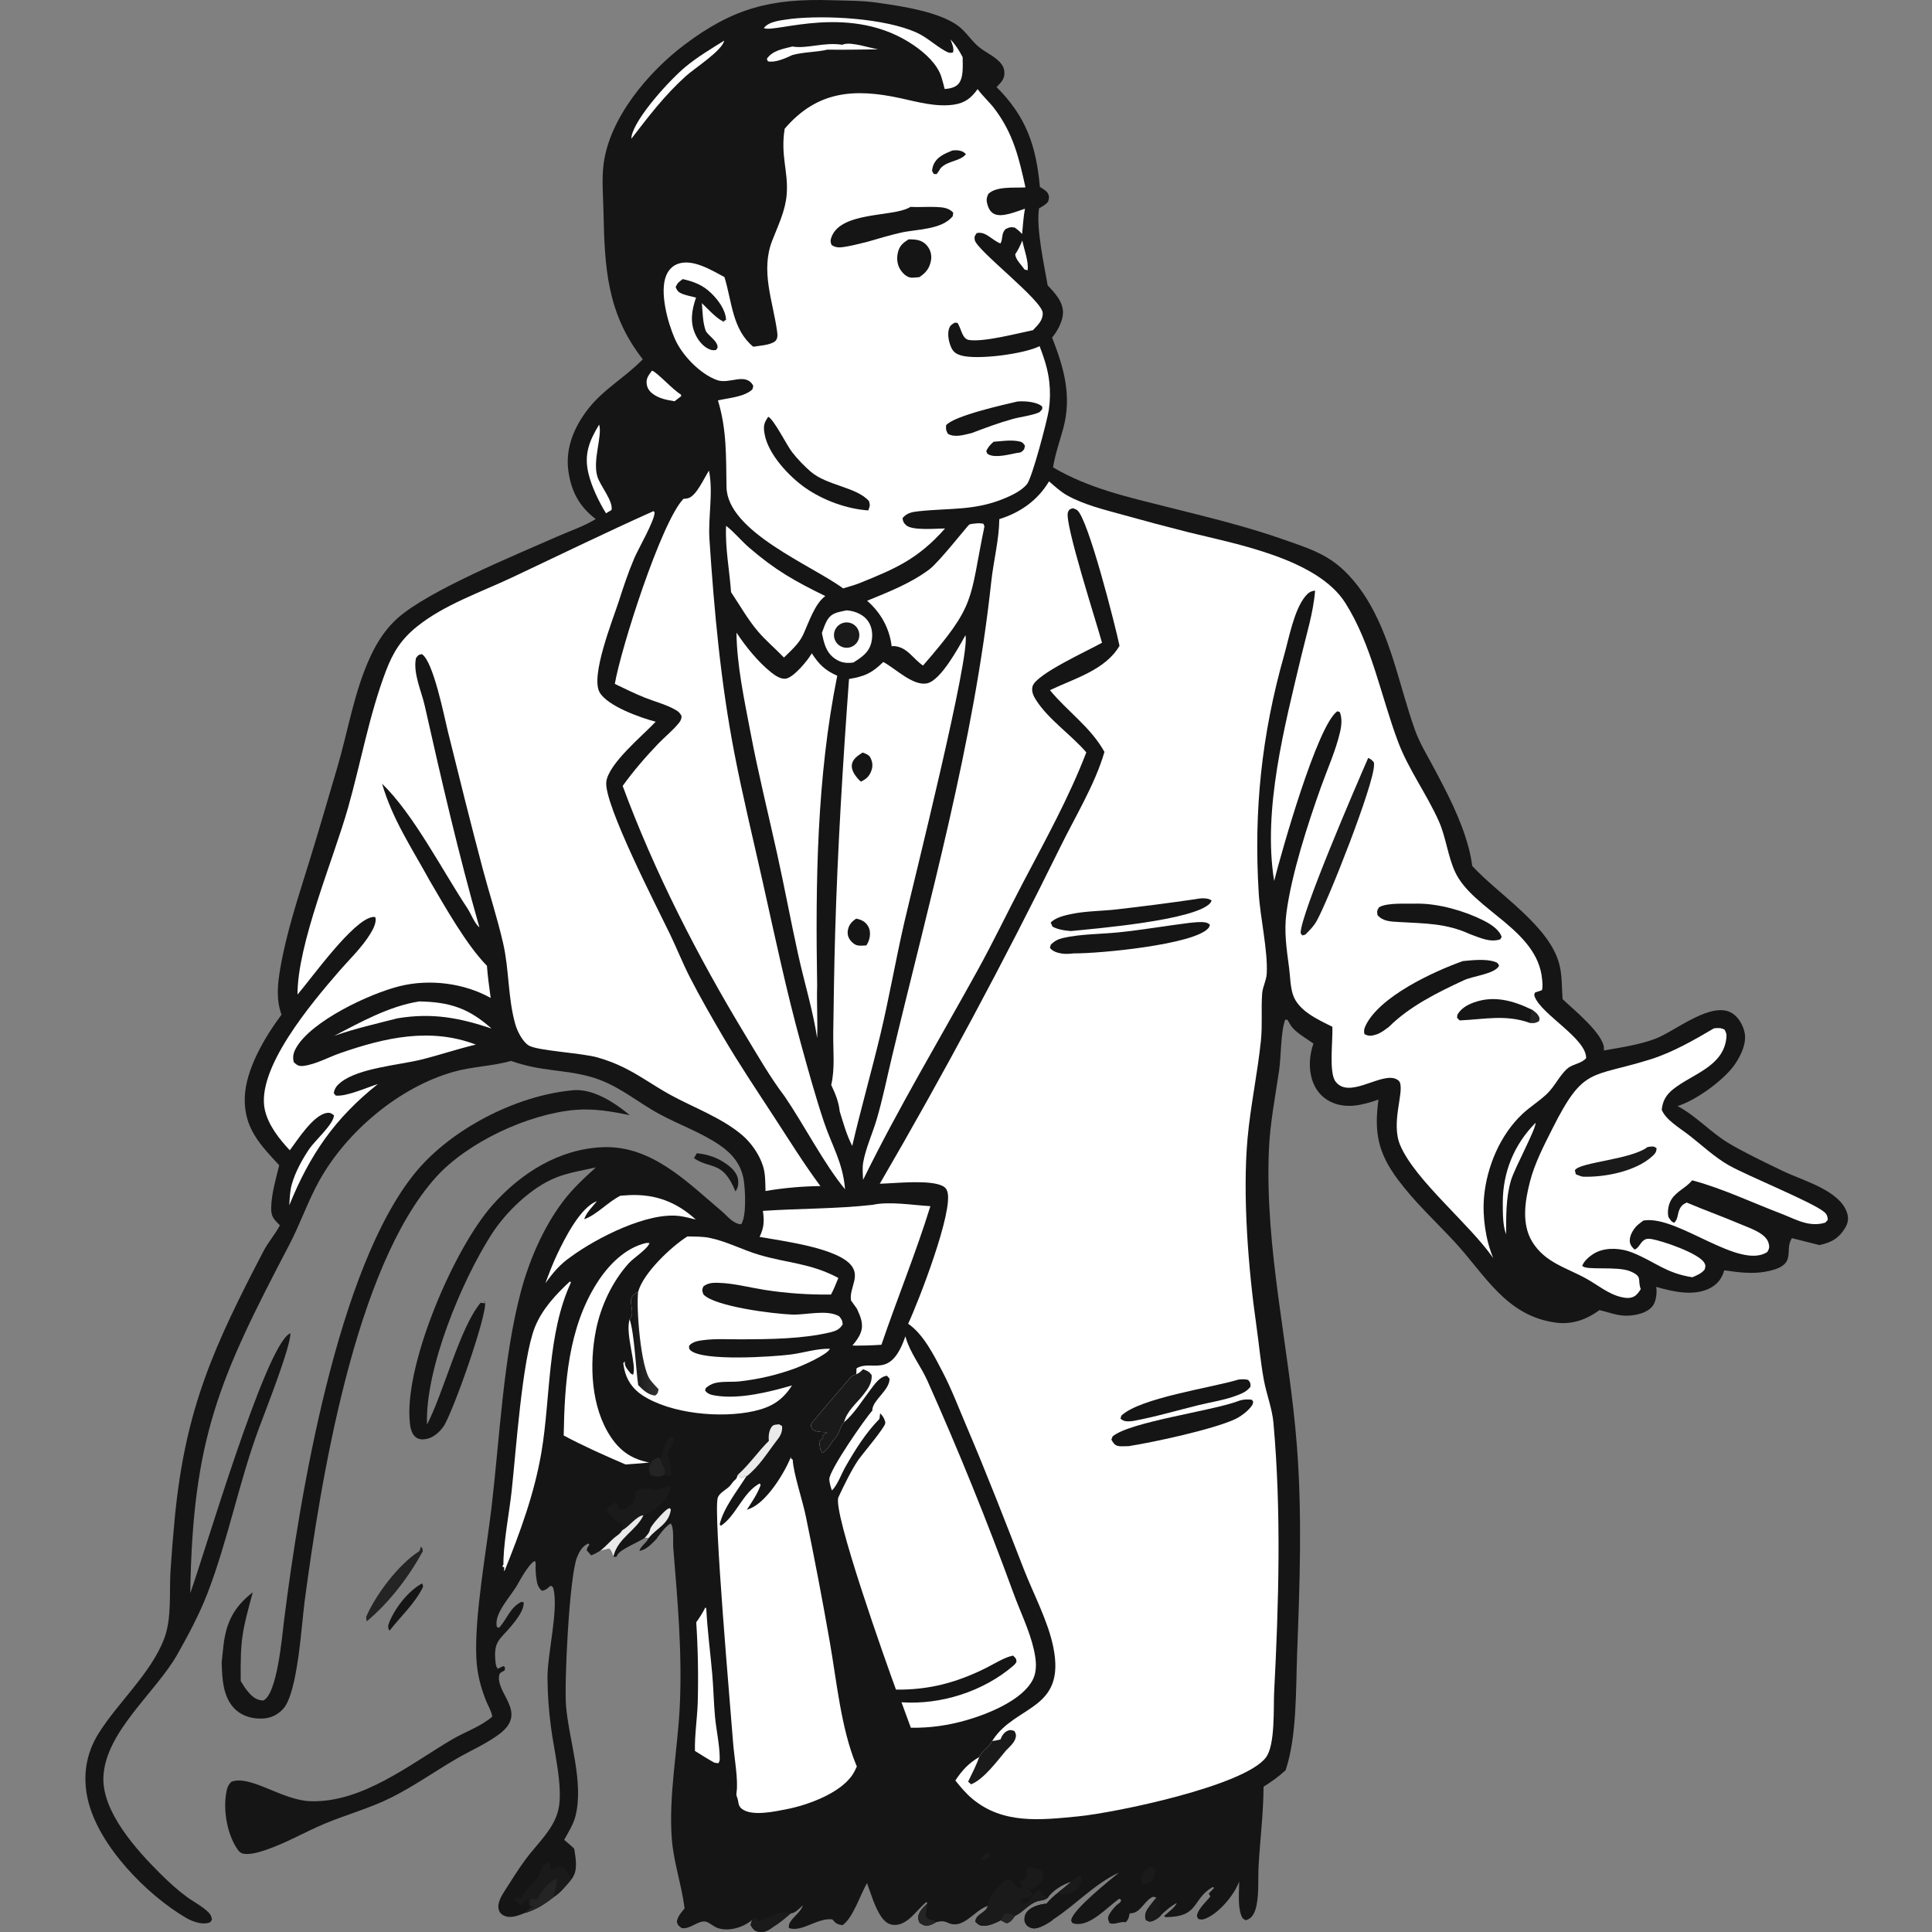 <svg width="1018" height="1018" viewBox="0 0 1018 1018" fill="none" xmlns="http://www.w3.org/2000/svg">
<rect x="0" y="0" width="1018" height="1018" fill="#808080" stroke="none"/>
<path d="M338.694 189.317C319.687 165.027 318.598 140.826 317.977 111.302C317.807 103.226 317.006 94.468 318.037 86.454C321.17 62.102 341.59 37.94 360.659 23.57C386.363 4.201 406.307 -0.868 438.124 0.116C446.255 0.367 454.308 0.283 462.381 1.435C474.735 3.198 495.074 6.143 505.124 13.832C509.071 16.852 511.799 21.416 515.621 24.613C519.318 27.704 524.587 29.781 527.548 33.604C529.01 35.493 529.537 37.674 529.094 40.031C528.634 42.477 526.77 44.181 525.095 45.871C540.797 61.582 545.949 76.832 547.943 98.508C549.903 99.789 552.123 100.768 552.642 103.197C552.875 104.296 552.54 105.304 552.222 106.35C550.797 107.927 549.384 108.733 547.516 109.724C545.786 119.707 550.229 139.825 552.038 150.389C555.869 154.391 560.358 159.147 560.097 165.122C559.907 169.435 557.095 174.603 554.362 177.872C560.626 193.818 564.877 208.728 560.219 225.831C558.365 232.635 555.963 239.293 554.86 246.277C573.865 257.389 594.031 261.834 615.155 267.154C635.903 272.38 656.945 277.375 677.115 284.555C685.475 287.531 694.153 290.232 701.566 295.253C710.084 301.025 717.091 309.934 722.126 318.852C733.716 339.383 737.72 362.618 745.543 384.578C747.925 391.266 751.78 397.602 755.118 403.848C762.491 417.647 769.851 431.597 773.878 446.794C774.689 449.909 775.306 453.061 775.73 456.251C789.475 471.273 816.146 487.63 821.546 507.792C823.204 514.007 822.881 520.127 823.339 526.449C828.521 531.465 845.431 545.014 845.149 552.686C845.149 552.959 845.107 553.231 845.087 553.504C854.011 551.965 863.446 550.571 871.984 547.433C882.545 543.552 902.155 526.733 913.07 534.117C916.375 536.351 918.773 540.855 919.378 544.745C920.295 550.68 916.386 558.12 912.789 562.609C906.721 570.173 893.45 579.819 883.942 582.803C893.471 587.849 901.081 596.334 910.266 602.003C917.616 606.537 932.118 613.566 940.249 617.406C950.331 622.172 969.816 627.426 973.339 639.372C974.184 642.247 973.673 644.641 972.14 647.153C968.95 652.356 965.208 654.548 959.359 655.895L958.671 656.047C953.847 654.872 949.034 653.66 944.232 652.411C939.624 658.975 948.058 666.876 930.189 670.084C922.964 671.381 915.698 670.386 908.514 669.341C907.451 673.273 905.283 676.318 901.728 678.363C893.085 683.331 881.596 680.629 872.672 678.083C873.172 680.827 872.693 685.192 871.171 687.594C869.148 690.821 865.041 692.226 861.465 692.849C853.74 694.19 849.903 691.962 842.751 690.31C836.037 695.339 828.25 698.048 819.815 696.918C793.322 693.366 782.337 671.388 766.095 653.977C756.076 643.236 745.343 633.341 736.537 621.498C725.943 607.252 724.029 596.532 726.342 579.374C718.053 582.264 709.212 584.598 700.872 580.424C696.203 578.088 692.993 573.994 691.415 569.065C689.437 562.891 689.927 555.91 692.077 549.862C688.293 547.097 681.93 543.732 679.703 539.599C679.283 538.819 678.8 538.064 678.36 537.294L677.158 537.327C674.723 544.212 675.109 556.393 673.978 564.099C671.95 577.902 669.215 591.741 668.613 605.702C666.352 658.244 679.406 710.143 683.381 762.23C686.151 798.521 684.87 834.586 683.488 870.892C682.763 889.965 683.423 914.918 677.404 932.77C673.769 936.132 669.964 938.81 665.787 941.454C665.715 955.427 663.972 969.097 663.184 982.997C662.801 989.726 663.42 996.832 662.179 1003.45C661.726 1005.87 660.931 1008.6 659.119 1010.34C658.357 1011.08 657.468 1011.44 656.504 1011.82C654.913 1011.07 654.697 1010.93 654.045 1009.27C652.112 1004.34 652.964 996.677 652.942 991.388C652.836 991.662 652.733 991.939 652.622 992.21C649.807 999.046 642.218 1008.13 635.225 1010.91C633.541 1011.57 633.146 1011.56 631.397 1011.13C630.772 1009.96 630.452 1009.66 630.944 1008.31C632.043 1005.27 635.622 1001.81 637.744 999.355C637.214 998.167 637.507 998.694 636.901 997.754L639.812 994.695L638.863 994.356C627.782 1000.91 632.242 1010.03 614.164 1010.18L613.358 1009.61C615.149 1007.93 619.306 1004.88 620.079 1002.7C616.95 1004.37 614.568 1006.47 611.967 1008.86C611.13 1010.24 608.524 1011.9 606.919 1012.35C605.486 1012.75 605.045 1012.33 603.804 1011.7C603.632 1011.16 603.51 1010.87 603.444 1010.33C603.169 1008.07 604.433 1006.01 605.785 1004.32C606.987 1002.82 608.154 1001.3 609.339 999.79C607.796 999.477 607.658 999.222 606.352 1000.08C602.311 1002.73 600.534 1008.38 595.241 1008.16C594.783 1010.39 594.76 1011.09 593.223 1012.86C590.057 1012.26 587.825 1014.31 584.693 1013.39C584.252 1012.28 583.697 1011.44 583.891 1010.23C584.201 1008.29 587.883 1003.9 589.59 1002.88C590.549 1002.31 590.4 1002.09 590.762 1001.06L589.718 1000.47C583.516 1004.82 574.757 1014.89 566.65 1013.71C566.034 1013.62 565.709 1013.48 565.087 1013.27C564.486 1012.22 564.222 1012.32 564.618 1011.05C566.35 1005.47 584.367 990.984 589.557 986.719C576.721 992.631 566.748 1003.75 554.868 1011.44C553.032 1013.07 548.615 1015.51 546.174 1015.97C544.095 1016.36 542.833 1015.83 541.156 1014.67C540.693 1013.91 539.946 1013.04 539.864 1012.16C539.669 1010.03 540.096 1008.48 541.597 1006.9C543.85 1004.54 548.173 1003.33 551.31 1003.1C553.285 1000.74 555.28 998.932 557.703 997.051C559.965 995.273 562.192 993.452 564.384 991.589C560.128 992.805 554.588 996.182 552.147 999.964C550.8 1000.89 550.009 1001.2 548.393 1001.41C542.766 1002.12 539.54 1007.41 534.816 1009.49C533.367 1011.36 532.818 1012.64 530.453 1013.38C529.404 1012.89 528.37 1012.42 527.371 1011.82C524.736 1013.21 521.286 1014.77 518.26 1014.73C516.066 1014.7 515.414 1014.02 513.94 1012.62C513.959 1008.55 519.8 1007.89 520.452 1004.25C520.237 1004.33 520.02 1004.4 519.807 1004.48C513.123 1007.06 507.556 1016.56 499.88 1013.31C499.617 1013.2 499.359 1013.08 499.094 1012.98C496.704 1012.01 495.813 1012.32 493.328 1012.79C492.122 1013.54 490.448 1014.44 489.009 1014.61C487.056 1014.83 486.085 1014.23 484.55 1013.16C484.158 1012.28 483.789 1011.49 483.788 1010.51C483.782 1007.5 486.615 1004.9 488.632 1002.97L488.186 1002.17C483.023 1006.14 478.062 1015.24 470.255 1014.19C467.602 1013.82 465.726 1011.99 464.282 1009.86C460.828 1004.77 459.006 997.98 456.834 992.232C453.304 998.317 449.453 1010.68 443.907 1014.41C441.027 1013.93 440.473 1013.55 438.555 1011.35C430.844 1010.35 422.351 1018.35 415.691 1015.91C415.482 1014 416.073 1013.02 417.268 1011.5C418.912 1009.41 422.55 1006.49 422.984 1003.96L422.459 1004.46C420.929 1005.91 418.878 1008.08 416.64 1008.21C413.615 1010.81 410.692 1013.32 407.26 1015.38C404.683 1017.34 402.499 1018.56 399.151 1017.74C397.165 1017.27 396.479 1015.87 395.476 1014.3L396.254 1011.64C395.757 1012.09 395.805 1012.07 395.151 1012.55C390.427 1015.99 382.7 1018.1 377.194 1015.49C375.608 1014.74 373.082 1012.57 371.408 1012.45C367.413 1012.17 363.554 1016.68 359.216 1015.94C357.595 1014.71 357.24 1014.64 356.625 1012.62C357.095 1009.68 358.907 1007.81 360.723 1005.57C359.161 993.195 354.886 981.088 353.975 968.733C352.29 945.897 357.042 922.16 358.169 899.3C359.545 871.406 357.03 843.384 354.757 815.616C354.509 812.587 355.26 804.792 353.394 802.727C350.387 804.512 348.226 807.803 346.066 810.523L346.527 810.259C343.934 812.88 340.762 816.665 336.908 817.16C337.82 814.455 340.179 813.374 341.531 810.893C341.607 810.754 341.677 810.613 341.75 810.474L339.728 810.329C336.732 812.418 326.783 816.443 325.374 819.231C325.175 819.624 324.933 819.994 324.708 820.373L323.084 820.194C322.514 818.303 322.42 817.378 320.985 815.98L316.188 817.174C314.648 818.055 313.171 818.962 311.481 819.53L309.157 816.865C309.3 815.609 309.858 814.944 310.553 813.928L310.051 813.276C306.863 814.606 305.292 817.495 304.047 820.555C300.008 830.473 297.215 886.978 298.274 899.137C299.843 917.163 307.76 939.131 303.194 957.049C302.121 961.258 299.391 965.638 297.271 969.439C299.041 970.971 300.924 972.458 302.567 974.125C303.326 979.204 304.699 985.382 301.361 989.887C301.189 990.119 301.004 990.342 300.826 990.568C297.986 993.898 295.307 997.354 291.553 999.7C286.849 1003.41 282.51 1006.15 276.759 1007.9C273.422 1009.23 269.041 1011.1 265.523 1009.36C264.067 1008.65 263.225 1007.77 262.792 1006.21C261.839 1002.79 264.303 998.851 266.075 996.083C269.63 990.531 273.206 984.762 277.133 979.466C283.093 971.427 291.67 963.969 294.14 953.865C296.969 942.294 291.836 922.199 290.332 910.152C289.163 901.476 288.544 892.76 288.474 884.006C288.484 871.034 294.281 848.576 291.66 837.347C291.37 836.109 291.242 836.167 290.178 835.497C288.588 836.795 287.672 837.916 285.572 838.19C283.376 836.496 282.925 834.104 282.591 831.48C282.285 829.076 282.116 826.77 282.245 824.348C282.283 823.644 282.141 823.139 281.877 822.494C279.181 823.283 274.106 832.317 272.558 835.121C269.348 840.935 259.873 850.452 261.858 857.338L262.963 857.698C267.308 852.98 268.563 847.177 274.662 844.066L275.896 844.247C276.306 848.287 272.082 853.511 269.662 856.467C263.345 864.185 259.841 864.499 261.117 876.052C261.233 877.094 261.51 877.998 261.823 878.992L260.693 877.602L262.734 879.268L261.453 878.061L262.218 879.318L265.298 877.855L266.157 878.663L265.89 880.196C264.891 880.788 263.329 881.288 263.075 882.456C260.935 892.251 278.249 902.08 263.424 913.464C256.561 918.734 247.944 922.375 240.47 926.743C229.031 933.426 218.056 941.198 206.215 947.129C194.863 952.814 182.563 956.114 170.888 961.008C160.702 965.277 151.055 970.972 140.596 974.577C137.113 975.778 132.033 977.395 128.317 976.762C126.478 976.45 125.562 975.143 124.602 973.642C119.346 965.431 117.297 952.35 119.576 942.88C120.001 941.112 120.705 940.1 121.948 938.807C132.141 935.126 148.538 948.606 163.585 949.082C190.91 949.947 215.902 929.669 238.3 916.484C244.863 912.62 253.766 909.556 259.383 904.478C258.973 901.69 257.304 899.059 256.245 896.459C253.192 888.965 251.389 881.782 250.998 873.648C249.938 851.557 256.26 817.413 259.012 794.098C263.3 757.768 265.211 714.8 274.631 679.924C279 663.754 286.383 646.717 296.477 633.281C301.581 626.486 307.681 620.833 313.96 615.139C307.102 616.656 299.566 617.872 293.041 620.45C279.909 625.636 266.481 638.715 258.961 650.45C243.286 674.911 223.927 721.247 224.99 750.665C233.999 733.2 242.172 699.804 253.22 686.46L255.79 686.758L255.648 686.12L254.302 685.507L255.599 685.932C256.828 692.864 238.314 745.079 233.636 751.711C231.499 754.741 228.144 757.679 224.41 758.27C222.457 758.58 220.602 758.513 219.009 757.228C216.264 755.018 215.948 750.466 215.765 747.204C214.06 716.753 239.379 657.525 259.695 634.749C274.653 617.979 294.665 605.377 317.641 604.47C343.31 603.455 362.074 622.796 380.336 638.257C383.45 640.894 386.24 644.87 390.54 645.085C393.463 640.895 392.695 626.495 391.819 621.411C390.482 613.647 385.907 608.002 379.548 603.606C369.719 596.812 358.294 592.847 347.834 587.217C335.251 580.444 325.38 571.327 311.191 567.382C296.827 563.388 285.348 564.698 269.287 559.017C259.275 561.83 248.82 561.958 238.851 564.793C210.275 572.918 182.719 596.17 168.296 622.023C162.196 632.959 158.193 644.905 152.389 655.973C115.442 726.436 101.508 757.843 100.25 839.481C107.81 818.52 139.492 710.359 152.446 702.795C152.629 702.689 152.836 702.631 153.031 702.548C153.034 710.044 140.054 742.801 136.349 752.823C125.792 781.386 120.138 811.664 109.102 840.094C104.98 850.71 99.124 861.692 93.517 871.615C82.098 891.821 55.593 912.348 54.489 936.226C53.641 954.583 71.951 974.775 84.247 987.043C88.578 991.365 93.394 995.777 98.317 999.411C102.013 1002.14 106.691 1004.46 109.908 1007.7C110.999 1008.81 111.427 1009.9 111.694 1011.41C111.073 1012.51 111.12 1012.81 109.887 1013.17C106.044 1014.27 101.021 1012.33 97.728 1010.37C77.122 998.151 52.201 972.713 46.435 948.858C43.415 936.365 45.122 924.276 51.939 913.376C62.353 896.726 79.632 881.69 86.554 863.3C90.54 852.709 89.167 839.394 89.82 828.137C90.436 818.47 91.214 808.815 92.153 799.173C97.755 742.004 112.762 709.234 138.927 659.087C141.389 654.366 145.039 650.352 147.481 645.651C144.346 642.43 142.798 641.24 142.887 636.456C143.028 628.989 145.347 621.231 147.132 614.002C136.904 603.006 128.48 594.257 128.979 578.28C129.442 563.398 139.544 546.428 148.327 534.652C145.488 526.754 146.237 518.841 147.606 510.705C150.814 491.645 157.228 472.471 162.935 454.022C168.016 437.595 172.81 421.054 177.673 404.559C183.442 384.994 186.614 364.269 195.288 345.685C198.716 338.342 203.257 331.309 209.321 325.869C225.815 311.071 271.881 292.372 293.556 282.745C300.355 279.724 307.57 277.398 313.918 273.482C305.26 267.012 300.99 258.908 299.487 248.203C297.785 236.09 302.596 224.83 309.941 215.416C318.096 204.965 329.621 198.719 338.694 189.317Z" fill="#151515"/>
<path d="M520.452 1004.25C520.475 999.558 524.96 995.335 528.206 992.138C529.595 990.768 530.602 990.163 532.524 990.198L536.192 994.418C537.557 994.661 537.767 994.717 539.04 994.205L537.08 992.243C537.319 990.824 539.641 990.378 540.694 989.164C540.813 987.224 540.769 985.596 541.839 983.922C542.239 983.929 542.639 983.936 543.04 983.96C545.6 984.111 547.693 984.658 549.399 986.632C549.826 988.742 549.757 989.41 548.635 991.299C547.424 993.337 545.669 994.952 543.37 995.545C542.386 995.065 541.935 994.789 540.818 994.77C540.994 994.863 541.178 994.941 541.347 995.047C542.71 995.906 543.621 996.848 544.086 998.408C542.624 999.845 539.199 1000.28 537.148 1001.05L539.818 1003.17C543.588 1002.37 543.706 997.11 547.498 995.665C548.714 996.606 548.682 996.959 549.146 998.454L552.147 999.964C550.8 1000.89 550.009 1001.2 548.393 1001.41C542.766 1002.12 539.54 1007.41 534.816 1009.49C533.367 1011.36 532.818 1012.64 530.453 1013.38C529.404 1012.89 528.37 1012.42 527.371 1011.82C524.736 1013.21 521.286 1014.77 518.26 1014.73C516.066 1014.7 515.414 1014.02 513.94 1012.62C513.959 1008.55 519.8 1007.89 520.452 1004.25Z" fill="#1A1A1A"/>
<path d="M527.371 1011.82C528.046 1010.08 528.472 1009.25 529.997 1008.14C532.238 1008.11 532.804 1008.43 534.816 1009.49C533.367 1011.36 532.818 1012.64 530.453 1013.38C529.404 1012.89 528.37 1012.42 527.371 1011.82Z" fill="#242424"/>
<path d="M279.431 1004.61C277.503 1003.69 278.831 1002.33 277.498 1000.82C276.476 1002 275.465 1003.7 273.939 1004C273.336 1003.14 272.747 1002.35 272.021 1001.59L271.356 1000.89L271.665 999.942L275.025 1000.14C275.242 997.157 281.503 991.938 283.401 989.132C284.463 987.565 284.788 985.985 285.548 984.319C286.432 982.381 287.11 982.059 289.072 981.47L290.133 982.261L290.174 984.933L291.295 985.314C292.005 984.883 292.742 984.407 293.51 984.084C295.176 983.387 295.718 983.479 297.338 984.19C297.807 985.081 298.253 986.003 298.887 986.789C299.89 988.03 300.327 989.05 300.826 990.568C297.986 993.898 295.307 997.354 291.553 999.701C286.849 1003.41 282.51 1006.15 276.759 1007.9C277.986 1006.44 279.155 1005.68 280.812 1004.73L281.432 1004.38L279.431 1004.61Z" fill="#1A1A1A"/>
<path d="M279.431 1004.61C279.282 1002.74 278.857 1001.98 280.036 1000.45C281.211 1000.64 282.204 1000.8 283.401 1000.72C283.661 999.933 283.893 999.303 284.309 998.586C285.911 995.824 290.018 990.781 293.17 990.037C294.024 991.963 292.082 997.459 291.553 999.7C286.849 1003.41 282.51 1006.15 276.759 1007.9C277.986 1006.44 279.155 1005.68 280.812 1004.73L281.432 1004.38L279.431 1004.61Z" fill="#242424"/>
<path d="M327.92 806.259C328.217 805.102 328.121 804.106 328.058 802.926C326.251 802.922 323.667 800.18 322.265 798.933C320.732 797.568 319.872 797.297 319.738 795.224C321.192 793.695 322.294 792.578 324.234 791.709C325.293 792.682 325.72 793.961 326.279 795.253L327.95 795.646C329.732 794.859 331.038 794.058 332.462 792.741C334.907 790.478 334.83 789.578 334.949 786.365C335.334 785.95 335.533 785.693 335.958 785.364C337.637 784.064 339.799 784.12 341.781 784.433L345.94 785.086C348.16 784.058 350.249 783.307 352.626 782.722L353.581 783.38C353.533 784.031 353.558 784.149 353.306 784.859C351.039 791.273 345.098 796.063 339.037 798.399C335.298 798.841 331.516 804.404 327.92 806.259Z" fill="#1A1A1A"/>
<path d="M554.868 1011.44C553.032 1013.07 548.615 1015.51 546.174 1015.97C544.095 1016.36 542.833 1015.83 541.156 1014.67C540.693 1013.91 539.945 1013.04 539.864 1012.16C539.669 1010.03 540.096 1008.48 541.597 1006.9C543.85 1004.54 548.173 1003.33 551.31 1003.1L551.289 1003.73C551.207 1005.65 550.974 1007.11 550.266 1008.88C551.77 1009.82 553.285 1010.64 554.868 1011.44Z" fill="#151515"/>
<path d="M407.636 1009.1C410.568 1007.56 413.567 1007.32 416.639 1008.21C413.615 1010.81 410.692 1013.32 407.26 1015.38C404.683 1017.34 402.499 1018.56 399.151 1017.74C397.165 1017.26 396.479 1015.87 395.476 1014.3L396.254 1011.64C397.002 1011.01 397.513 1010.78 398.401 1010.4L399.425 1011.99C400.816 1012.11 401.358 1011.94 402.595 1011.26C403.385 1010.82 403.877 1010.53 404.764 1010.32C405.836 1010.06 406.668 1009.61 407.636 1009.1Z" fill="#1A1A1A"/>
<path d="M327.92 806.259C331.516 804.404 335.298 798.841 339.037 798.399C335.534 806.165 325.988 810.185 323.435 819.325C323.35 819.627 323.201 819.905 323.084 820.195C322.514 818.304 322.42 817.379 320.985 815.981L316.188 817.174C319.406 814.816 321.867 811.447 325.068 809.206C326.4 808.274 327.025 807.594 327.92 806.259Z" fill="#EBEAEA"/>
<path d="M609.339 999.79C610.595 1000.63 611.135 1000.75 611.668 1002.2C611.575 1002.31 611.467 1002.41 611.387 1002.53C610.837 1003.38 610.808 1004.5 610.681 1005.48L611.036 1005.66C611.763 1006.95 611.353 1007.71 611.967 1008.86C611.13 1010.24 608.523 1011.9 606.919 1012.35C605.486 1012.75 605.045 1012.33 603.804 1011.7C603.632 1011.16 603.51 1010.87 603.444 1010.33C603.169 1008.07 604.433 1006.01 605.785 1004.32C606.987 1002.82 608.153 1001.3 609.339 999.79Z" fill="#1A1A1A"/>
<path d="M339.728 810.329C339.896 810.137 340.067 809.947 340.233 809.752C341.443 808.334 342.166 807.505 342.614 805.66C343.108 803.633 349.604 796.601 351.469 795.311C351.853 795.044 352.415 794.813 352.82 794.625L353.486 795.366C352.484 803.177 345.94 805.126 341.75 810.474L339.728 810.329Z" fill="#EBEAEA"/>
<path d="M564.384 991.59C565.874 990.203 567.173 988.649 569.264 988.315C569.955 989.331 570.171 989.377 569.958 990.591C569.595 992.672 567.993 995.528 566.138 996.65C564.218 997.811 561.346 998.028 559.14 998.143L557.703 997.051C559.965 995.273 562.191 993.452 564.384 991.59Z" fill="#1A1A1A"/>
<path d="M493.328 1012.79C492.122 1013.54 490.448 1014.44 489.009 1014.61C487.056 1014.83 486.085 1014.23 484.55 1013.16C484.158 1012.28 483.789 1011.49 483.788 1010.51C483.782 1007.5 486.615 1004.9 488.632 1002.97C488.304 1005.25 488.009 1007.52 487.747 1009.8C489.036 1011.35 489.519 1011.35 491.467 1011.84C492.308 1012.05 492.672 1012.26 493.328 1012.79Z" fill="#242424"/>
<path d="M526.557 273.531C537.696 270.056 546.769 263.619 552.749 253.639C555.729 256.182 558.826 259.097 562.255 261.008C571.166 265.975 581.712 268.508 591.492 271.209C602.969 274.424 614.486 277.491 626.043 280.409C651.058 286.579 694.146 294.387 708.899 317.733C722.828 339.774 727.624 366.863 736.695 390.947C742.131 405.377 751.81 418.507 758.112 432.638C761.944 441.23 762.819 450.966 766.689 459.371C775.971 479.528 810.276 489.65 812.57 516.123C812.726 517.953 813.008 520.018 812.434 521.785L808.89 522.928C808.389 524.024 808.254 524.062 808.681 525.206C812.236 534.599 835.975 547.211 835.766 557.587C835.527 557.813 835.287 558.046 835.036 558.267C832.388 560.606 828.26 560.816 825.612 563.258C821.64 566.926 819.252 572.298 815.353 576.123C811.308 580.092 806.388 583.024 802.265 586.881C790.484 597.909 783.412 614.743 781.971 630.625C781.034 640.942 782.781 653.263 786.794 662.891C774.17 644.788 745.787 622.033 737.835 603.561C732.748 591.744 739.816 576.064 737.621 570.37C737.141 569.125 735.484 568.359 734.3 568.107C725.91 566.321 710.546 578.884 703.719 569.882C700.034 565.024 702.44 547.782 702.021 541.008C694.527 537.269 683.986 532.627 681.23 523.97C679.838 519.601 679.844 514.557 679.248 510.023C677.941 500.08 676.503 490.987 677.846 480.893C680.565 460.45 688.983 434.518 695.958 414.917C699.329 405.441 703.86 395.434 706.105 385.677C706.885 382.286 707.263 378.486 705.959 375.204L704.652 374.772C694.015 382.273 675.171 449.224 671.376 464.166C665.235 426.584 676.963 382.356 685.645 345.787C688.312 334.556 692.047 322.697 692.944 311.211C690.645 311.434 689.301 312.372 687.802 314.188C681.837 321.414 679.14 336.378 676.614 345.289C664.739 387.176 660.575 427.191 663.236 470.564C664.033 483.572 668.087 500.757 667.464 512.999C667.278 516.662 665.306 519.91 665.047 523.507C664.449 531.771 665.258 539.987 664.392 548.368C662.612 565.581 658.919 582.602 657.356 599.825C654.645 629.698 657.774 668.98 662.038 698.713C663.396 708.183 664.221 717.966 665.989 727.347C667.402 734.849 670.328 742.198 671.009 749.816C675.193 796.61 673.796 844.733 671.368 891.584C670.936 899.908 672.033 919.442 667.012 926.062C655.642 941.052 587.632 955.178 568.019 957.083C548.4 958.988 528.559 961.342 512.331 947.807C508.946 944.984 506.12 941.582 503.382 938.148C507.12 932.624 510.218 929.224 515.944 925.793C517.706 922.136 521.103 920.78 522.839 917.326C522.919 917.192 522.996 917.058 523.08 916.926C535.154 898.184 561.784 901.346 555 867.887C552.205 854.103 544.598 840.023 539.495 826.907C529.671 801.659 519.959 776.558 509.322 751.641C505.224 742.042 501.5 732.157 496.681 722.896C492.209 714.301 486.63 703.068 478.518 697.49C483.651 686.611 502.78 637.598 499.103 627.632C498.625 626.333 497.994 625.579 496.736 624.937C489.844 621.418 471.796 623.529 463.585 623.723C497.265 565.824 528.896 506.826 558.479 446.729C566.357 430.585 576.963 413.421 581.951 396.185C574.638 383.051 562.628 375.093 553.234 363.662C565.896 357.57 582.465 353.077 589.89 340.271C587.865 330.477 573.32 272.864 567.506 268.757C566.813 268.267 566.02 268.038 565.225 267.781C563.75 268.341 563.341 268.329 562.722 269.913C560.65 275.213 577.931 328.467 580.658 338.66C573.934 342.583 545.884 355.131 544.077 361.625C543.345 364.255 544.539 366.754 545.943 368.925C552.707 379.385 564.294 386.997 572.392 396.441C563.305 420.154 550.794 442.712 538.996 465.167C530.925 480.529 523.477 496.122 515.078 511.34C494.788 548.101 473.316 583.912 454.78 621.661C454.636 618.755 454.323 615.362 454.835 612.481C456.172 604.957 459.731 597.29 461.911 589.906C465.106 579.082 467.363 567.818 469.989 556.833C489.838 473.834 513.118 391.547 522.31 306.487C523.486 295.606 526.426 284.428 526.557 273.531Z" fill="white"/>
<path d="M527.175 916.529C527.834 914.709 529.019 912.82 530.86 911.997C532.376 911.319 533.016 911.676 534.499 912.057C535.371 913.677 535.609 914.474 534.954 916.298C534.151 918.531 531.826 920.604 530.162 922.267C525.45 927.846 518.52 937.431 511.681 940.192L510.116 938.787C512.189 934.469 514.38 930.343 515.944 925.793C517.706 922.136 521.103 920.78 522.839 917.326C524.307 917.283 525.744 916.852 527.175 916.529Z" fill="#1A1A1A"/>
<path d="M770.804 506.41C775.708 505.919 782.956 505.159 787.607 506.762C789.089 507.273 789.261 507.471 789.887 508.852C787.732 513.198 776.273 514.22 771.468 516.442C757.657 522.827 742.714 530.225 731.858 541.05C729.644 542.707 727.48 544.418 724.788 545.219C722.478 545.907 720.958 546.035 718.917 544.838C718.605 543.208 718.719 542.224 719.421 540.701C726.602 525.139 755.405 511.878 770.804 506.41Z" fill="#151515"/>
<path d="M626.966 486.246C628.999 486.063 631.112 485.805 633.151 485.855C634.825 485.896 636.398 486.063 637.528 487.314C637.319 487.997 637.159 488.554 636.675 489.101C629.04 497.737 579.448 502.477 565.721 502.354C563.647 502.585 561.578 502.751 559.5 502.438C557.194 502.091 554.625 501.336 553.214 499.4L553.724 497.684C555.707 495.839 557.41 494.867 560.064 494.254C569.469 492.08 579.875 492.25 589.504 491.258C602.026 489.968 614.47 487.798 626.966 486.246Z" fill="#151515"/>
<path d="M720.915 399.367C722.05 399.763 722.678 400.388 723.524 401.201C724.136 401.789 724.003 402.498 723.987 403.303C723.788 413.705 700.066 474.069 693.722 485.355C692.172 488.112 689.961 490.313 687.721 492.512L686.17 492.882L685.319 491.675C685.24 481.767 714.774 413.429 720.915 399.367Z" fill="#1A1A1A"/>
<path d="M653.368 737.913C655.254 737.344 657.687 737.245 659.617 737.559L660.344 738.626C660.21 739.33 660.113 739.916 659.707 740.527C657.792 743.412 653.714 746.449 650.599 747.869C638.729 753.279 607.973 759.922 594.643 762.006C594.046 762.029 593.457 762.033 592.859 762.04C591.654 762.054 590.21 762.182 589.037 761.886C587.141 761.409 586.505 760.092 585.602 758.57L586.24 756.87C595.374 749.163 638.346 743.547 652.587 738.212L653.368 737.913Z" fill="#151515"/>
<path d="M630.317 473.736C630.479 473.693 630.638 473.631 630.804 473.604C633.161 473.216 636.492 473.061 638.409 474.457C638.172 475.048 637.999 475.522 637.555 475.997C629.233 484.904 577.893 489.239 564.235 490.586C560.821 490.307 556.497 489.712 553.687 487.662L554.641 488.311L553.609 486.156C556.117 483.398 561.349 482.239 564.869 481.532C572.374 480.025 580.326 480.056 587.945 479.223C602.097 477.612 616.221 475.783 630.317 473.736Z" fill="#151515"/>
<path d="M746.958 476.131C758.072 476.107 771.532 479.92 781.506 484.927C785.209 486.786 789.858 489.584 791.252 493.691L790.484 494.965C785.01 496.741 779.761 494.076 774.634 492.25C761.939 486.395 750.662 486.617 737.092 485.821C732.825 485.571 728.814 485.546 725.855 482.238C725.522 480.051 725.489 479.969 726.618 478.077C730.891 475.438 741.769 476.335 746.958 476.131Z" fill="#151515"/>
<path d="M652.509 726.939C654.423 726.702 655.804 726.634 657.686 727.093C658.905 728.627 658.9 728.655 658.91 730.617C657.167 733.125 654.435 734.242 651.662 735.297C645.192 737.76 638.013 738.788 631.285 740.449C619.906 743.258 608.543 746.626 597.015 748.746C596.44 748.816 595.866 748.902 595.288 748.93C593.318 749.026 591.817 748.798 590.392 747.477L590.858 745.925C600.691 736.588 637.742 731.368 652.509 726.939Z" fill="#151515"/>
<path d="M806.023 538.947C793.285 534.425 782.038 537.119 769.11 537.67L767.752 536.298L767.911 534.681C769.879 531.295 773.149 529.448 776.74 528.165C787.278 524.401 797.358 527.283 807.003 531.923C808.963 533.294 810.297 534.207 811.173 536.491L810.87 538.054C808.9 539.163 808.233 538.998 806.023 538.947Z" fill="#151515"/>
<path d="M807.003 531.922C808.963 533.293 810.297 534.207 811.173 536.491L810.87 538.054C808.9 539.163 808.233 538.998 806.023 538.947L807.003 531.922Z" fill="#242424"/>
<path d="M344.315 269.333L344.908 269.881C345.14 274.031 336.301 289.227 334.236 294.067C331.001 301.656 328.433 309.435 325.9 317.278C322.873 326.65 310.97 356.306 315.987 364.873C320.204 372.075 337.514 378.224 345.494 380.29C338.657 387.586 320.575 402.386 319.465 411.993C318.118 423.657 346.453 478.555 353.042 492.247C356.663 499.773 359.745 507.61 363.562 515.031C368.955 525.52 374.957 535.968 380.922 546.146C389.458 560.712 398.82 574.644 408.031 588.776C415.933 600.898 423.651 613.359 432.285 624.967C422.846 625.05 412.659 625.961 403.357 627.562C403.23 623.271 403.347 618.591 402.054 614.456C400.163 608.409 395.875 602.199 391.061 598.106C380.189 588.865 365.574 583.679 353.143 576.855C344.951 572.359 337.381 566.806 328.988 562.646C324.46 560.395 319.764 558.58 314.898 557.201C306.528 554.783 283.055 553.7 278.518 550.837C275.307 548.81 272.563 543.32 271.552 539.783C267.589 525.922 268.329 511.144 265.129 497.123C262.125 483.966 257.87 471.016 254.402 457.963C247.974 433.766 241.965 409.526 235.947 385.232C234.117 377.844 228.328 348.324 222.269 344.66C220.243 345.112 220.33 345.245 219.164 346.825C217.576 354.762 222.065 364.149 223.794 371.836C232.614 411.05 241.59 449.996 252.622 488.691C249.906 486.39 248.302 481.651 246.255 478.562C233.079 458.682 217.914 428.971 201.317 412.954C206.855 431.873 216.986 446.814 226.329 463.879C234.36 477.552 245.707 497.839 256.575 508.888C256.958 514.554 257.816 520.2 258.545 525.83C244.374 517.924 226.271 515.748 210.589 519.626C194.653 523.567 163.923 538.031 155.975 552.244C154.593 554.717 154.05 556.996 154.829 559.728C156.598 561.374 157.556 561.941 160.154 561.601C166.422 560.781 173.239 557.001 179.249 554.912C202.839 546.71 226.708 541.258 250.727 550.413C241.088 552.689 231.725 555.892 222.131 558.278C210.231 561.237 189.135 562.7 179.525 570.315C177.559 571.873 176.227 573.508 175.877 576.01L176.891 577.265C182.437 577.931 193.365 573.004 199.104 571.203C176.322 589.308 163.239 608.51 152.432 635.064C152.657 631.509 152.752 627.605 153.716 624.171C155.571 617.565 159.184 611.002 162.988 605.34C165.774 601.193 175.88 592.255 175.973 587.682C174.704 586.678 174 586.188 172.309 586.413C165.138 587.366 156.685 600.795 152.706 606.1C147.177 600.237 141.459 592.98 139.597 585.007C134.532 563.323 164.592 528.08 178.328 512.169C183.931 505.679 190.698 499.301 195.17 491.965C196.654 489.53 198.477 486.132 197.802 483.291C197.225 483.163 197.066 483.087 196.398 483.177C186.116 484.574 164.399 515.16 156.76 524.056C156.701 497.305 175.604 453.119 183.411 425.563C190.121 401.877 194.592 376.536 203.341 353.568C207.094 343.714 211.289 336.97 219.6 330.243C233.912 318.659 253.018 312.178 269.548 304.393C294.442 292.67 319.187 280.566 344.315 269.333Z" fill="white"/>
<path d="M515.121 46.962C517.807 50.63 521.258 53.658 524.021 57.294C533.911 70.317 536.925 83.27 540.332 98.739C534.535 99.111 524.996 97.971 520.744 102.206C519.789 104.205 519.655 105.539 520.262 107.703C520.83 109.721 521.835 111.691 523.766 112.682C527.972 114.838 535.771 111.343 540.06 109.969C539.245 114.449 538.993 118.794 538.565 123.308C537.359 121.964 536.149 120.965 534.688 119.908C532.538 119.549 531.693 119.755 529.775 120.761C528.61 122.162 528.358 122.925 528.111 124.751C527.927 126.101 527.815 127.052 527.169 128.281C524.807 127.391 522.966 125.765 520.865 124.404C518.867 123.108 517.034 122.318 514.642 122.818C513.681 124.176 513.258 124.712 513.611 126.487C514.699 131.966 549.22 158.237 549.429 164.926C549.553 168.898 546.796 171.308 544.271 173.986C535.797 175.706 518.746 180.248 510.736 179.172C506.815 178.646 506.519 172.9 504.477 170.112L503.063 170.02C501.359 171.042 500.501 171.545 499.936 173.621C499.14 176.553 500.066 180.876 501.45 183.562C502.533 185.667 504.099 186.611 506.324 187.269C514.902 189.804 539.784 186.467 547.785 182.399C550.125 188.531 552.183 194.677 552.886 201.234C553.159 203.691 553.276 206.156 553.236 208.627C553.195 211.099 552.997 213.559 552.642 216.005C551.809 221.457 543.832 251.95 541.091 255.168C538.329 258.41 534.011 260.577 530.168 262.236C513.89 269.265 500.803 267.578 484.098 269.38C480.665 269.751 477.8 270.245 475.542 273.037C475.892 274.85 476.006 275.343 477.326 276.637C480.507 279.758 493.383 278.439 497.957 278.473C483.686 294.57 471.941 299.6 452.465 307.431C449.812 308.446 446.972 309.19 444.256 310.038C427.837 297.888 383.222 280.188 382.807 256.619C382.526 240.639 383.012 226.497 378.297 210.97C383.533 209.785 390.778 209.245 395.219 206.157C396.661 205.154 396.644 204.937 396.889 203.219C392.847 195.997 384.422 202.621 377.833 200.274C368.896 197.09 359.418 187.205 355.625 178.608C351.867 170.087 347.373 153.868 351.055 145.115C352.264 142.238 354.364 139.988 357.353 138.969C365.208 136.293 375.001 142.442 381.724 145.984C385.73 158.973 385.779 173.454 396.873 182.689C400.011 182.187 405.861 181.86 408.372 179.842C409.929 178.591 409.707 176.326 409.45 174.503C407.195 158.426 400.683 142.75 406.882 126.813C409.984 118.84 413.844 111.069 414.522 102.419C415.477 90.221 411.156 82.196 413.462 67.82C430.548 47.859 450.085 46.423 474.551 51.763C483.561 53.729 493.369 56.523 502.644 55.125C508.502 54.242 511.717 51.672 515.121 46.962Z" fill="white"/>
<path d="M479.741 109.014C484.342 109.273 489.002 108.847 493.619 109.078C496.901 109.243 500.006 109.539 502.28 112.075L502.009 113.947C496.104 121.161 483.045 120.692 474.618 122.607C468.688 123.954 462.797 125.758 456.948 127.426C452.943 128.389 448.872 129.489 444.803 130.117C442.364 130.495 440.165 130.559 438.117 129.025C437.712 127.619 437.456 127.16 437.853 125.759C441.92 111.4 469.861 114.41 478.903 109.478L479.741 109.014Z" fill="#151515"/>
<path d="M404.814 219.596C407.969 221.261 414.398 234.391 417.377 238.252C420.348 242.04 423.661 245.499 427.315 248.632C435.798 255.867 451.522 256.691 457.876 264.045C458.576 266.355 458.334 266.638 457.5 268.944C446.13 268.173 433.738 263.619 424.364 257.074C415.776 251.079 404.707 239.321 402.866 228.64C402.17 224.609 402.46 222.917 404.814 219.596Z" fill="#151515"/>
<path d="M536.086 211.565C536.345 211.544 536.603 211.515 536.863 211.503C540.53 211.338 546.34 211.715 549.16 214.23L549.156 215.606C548.814 215.965 548 217.059 547.608 217.234C543.622 219.014 537.808 219.598 533.488 220.8C526.144 222.842 519.028 225.522 511.902 228.213C507.915 229.123 503.37 230.66 499.531 228.653C498.399 226.69 498.397 226.349 498.518 224.07C502.721 219.054 529.083 213.203 536.086 211.565Z" fill="#151515"/>
<path d="M359.763 147.055C365.662 148.424 370.251 150.148 374.684 154.418C378.284 157.884 382.413 163.333 382.55 168.526L380.721 169.6L381.957 169.527C378.711 169.239 372.588 162.276 369.833 159.744C370.236 164.573 370.236 169.928 371.922 174.498C373.502 177.006 377.37 179.295 378.003 182.088C378.305 183.427 377.988 183.37 377.29 184.43C376.202 184.546 375.347 184.618 374.295 184.241C370.847 183.007 368.163 179.799 366.599 176.573C363.367 169.909 364.448 163.528 366.749 156.813C364.386 156.174 361.824 155.742 359.55 154.853C357.516 154.058 356.854 153.277 356.012 151.336C356.971 148.979 357.693 148.612 359.763 147.055Z" fill="#151515"/>
<path d="M478.736 126.11C479.881 126.096 481.024 126.145 482.164 126.259C484.914 126.548 487.221 127.678 488.871 129.951C489.055 130.201 489.226 130.459 489.384 130.726C489.542 130.993 489.687 131.267 489.818 131.548C489.95 131.829 490.067 132.116 490.17 132.409C490.272 132.701 490.36 132.998 490.433 133.3C490.507 133.601 490.565 133.905 490.608 134.212C490.652 134.519 490.68 134.828 490.693 135.138C490.706 135.448 490.704 135.758 490.686 136.068C490.668 136.377 490.635 136.685 490.587 136.992C489.867 141.33 487.916 143.704 484.413 146.045C483.809 146.105 483.212 146.14 482.609 146.188C481.62 146.266 480.569 146.407 479.585 146.215C477.551 145.818 475.624 143.939 474.528 142.272C472.698 139.484 472.379 136.219 473.124 133.012C473.949 129.463 475.844 127.964 478.736 126.11Z" fill="#151515"/>
<path d="M523.529 232.772C527.479 232.482 532.259 231.756 536.182 232.42C538.371 232.79 538.846 233.039 540.079 234.828L539.621 236.773C538.11 238.403 538.043 238.393 535.83 238.669C531.791 239.432 524.939 241.337 521.111 239.586C519.967 239.063 520.13 238.796 519.688 237.719C520.6 235.508 521.782 234.374 523.529 232.772Z" fill="#151515"/>
<path d="M501.866 79.278C502.864 79.21 503.957 79.106 504.949 79.256C506.686 79.519 507.855 79.945 508.932 81.281C505.905 84.96 499.87 84.636 496.141 88.117C495.956 88.29 495.777 88.469 495.596 88.644C494.976 89.776 494.289 90.73 493.51 91.751L492.008 91.663L491.108 90.062C491.203 89.174 491.334 88.274 491.64 87.43C493.36 82.679 497.593 81.055 501.866 79.278Z" fill="#151515"/>
<path d="M373.589 247.959C375.915 259.842 373.027 272.316 373.829 284.358C376.344 322.135 379.717 359.207 386.873 396.426C391.307 419.489 396.938 442.49 402.051 465.416C408.347 493.647 414.337 522.026 422.008 549.918C425.75 563.525 429.538 577.278 433.981 590.676C438.316 603.745 444.12 612.385 445.275 626.655C434.424 613.654 423.638 592.648 413.534 577.831C405.744 567.565 399.371 556.381 392.707 545.373C367.632 503.956 344.892 459.586 328.092 414.118C333.694 406.328 340.205 398.761 346.845 391.844C350.354 388.189 354.572 384.88 357.727 380.932C358.711 379.7 359.047 378.918 359.134 377.354C358.36 375.734 357.551 374.964 355.988 374.063C351.182 371.289 345.167 369.736 339.977 367.68C334.533 365.523 329.244 362.882 323.96 360.361C327.151 341.71 348.378 275.076 360.104 262.857C360.834 262.781 361.595 262.726 362.317 262.581C366.875 261.667 370.983 251.802 373.589 247.959Z" fill="white"/>
<path d="M477.065 704.114L477.353 705.109C479.698 713.047 485.311 719.991 488.715 727.65C505.098 764.338 520.177 801.554 533.951 839.299C537.49 849.056 542.543 859.22 544.786 869.318C545.947 874.55 546.675 880.244 544.131 885.174C538.588 895.918 520.567 903.106 509.455 906.324C499.666 909.16 490.139 910.515 479.939 910.379L475.008 896.956C495.699 898.375 518.161 891.316 534.069 877.577C534.716 877.018 535.114 876.439 535.599 875.743C535.542 873.752 535.134 873.73 533.787 872.358C529.078 873.307 523.841 876.753 519.477 878.919C504.007 886.6 489.537 890.491 472.109 890.281C467.317 877.325 438.439 796.146 441.795 788.893C444.472 783.109 448.565 774.734 452.064 769.527C453.987 766.664 466.269 752.221 466.462 749.914C466.517 749.274 466.173 748.663 466.027 748.038L466.526 749.74C466.291 747.976 465.117 745.879 463.758 744.737L463.39 747.649C456.277 754.875 450.536 764.002 445.521 772.796C443.323 776.651 441.464 782.163 438.43 785.319C437.79 784.237 436.98 780.767 436.971 779.444C436.936 774.63 455.968 747.232 459.664 743.254C459.66 743.03 459.623 742.802 459.652 742.579C460.348 737.313 468.867 732.312 468.702 726.415L467.349 724.896C463.383 725.422 460.846 729.41 458.545 732.417C454.3 737.965 450.085 744.916 444.743 749.401C442.44 751.955 442.533 755.004 440.246 757.515C438.074 759.898 436.099 764.347 433.31 765.569C431.99 763.967 431.943 761.651 431.646 759.657L433.791 757.429L433.467 756.366C434.215 755.878 435.327 755.353 435.839 754.633C433.086 754.565 430.616 754.713 428.164 753.287C427.532 752.007 427.062 751.455 427.596 749.983C427.675 749.763 447.725 726.059 448.882 725.107C449.365 724.709 450.589 724.381 451.205 724.119L451.302 721.012C459.53 716.008 469.201 727.215 477.065 704.114Z" fill="white"/>
<path d="M451.205 724.119C451.485 723.978 451.767 723.839 452.045 723.693C453.163 723.107 453.875 722.369 454.744 721.468C457.048 722.374 457.787 722.517 459.261 724.453C459.715 728.562 457.215 732 454.767 735.078C451.056 739.741 446.289 743.43 444.743 749.401C442.44 751.955 442.533 755.005 440.246 757.515C438.074 759.898 436.099 764.348 433.31 765.57C431.99 763.967 431.943 761.652 431.646 759.657L433.791 757.43L433.467 756.366C434.215 755.878 435.327 755.354 435.839 754.633C433.086 754.566 430.616 754.714 428.164 753.288C427.532 752.007 427.062 751.456 427.596 749.984C427.675 749.764 447.725 726.06 448.882 725.108C449.365 724.71 450.589 724.381 451.205 724.119Z" fill="#1A1A1A"/>
<path d="M903.104 541.852C905.356 541.606 906.617 541.494 908.681 542.518C909.526 544.141 909.849 544.724 909.672 546.628C908.275 562.073 891.5 565.915 881.513 574.009C877.895 576.939 876.06 580.085 875.591 584.773C877.666 589.968 884.943 594.291 889.269 597.607C896.369 603.033 903.437 609.83 911.204 614.159C921.525 619.912 955.251 633.552 961.162 638.59C962.726 639.931 962.893 640.799 963.112 642.766L961.778 644.207C958.587 645.252 955.085 645.215 951.821 644.483C947.265 643.459 942.793 641.115 938.425 639.45C923.412 633.738 907.816 626.323 892.386 622.134L891.615 621.931C888.539 625.79 883.567 627.604 880.825 631.803C879.136 634.391 878.448 638.234 879.104 641.223C880.105 642.649 880.46 643.714 882.138 644.288C884.161 642.538 883.869 639.772 884.88 637.435C885.714 635.481 886.882 634.45 888.769 633.646C898.235 637.67 907.941 641.125 917.376 645.156C921.932 647.104 930.314 649.739 931.846 654.844C932.482 656.948 932.284 657.929 931.21 659.729C916.459 669.22 884.599 640.792 866.73 643.016L865.927 643.121C865.437 643.474 864.968 643.84 864.488 644.209C864.04 644.554 863.581 644.89 863.154 645.257C860.954 647.112 858.806 650.562 858.744 653.485C858.692 655.676 859.786 656.929 861.246 658.412C863.289 657.868 864.248 654.909 866.041 653.596C867.449 652.557 868.658 652.602 870.326 652.89C876.112 653.887 895.107 660.333 898.047 665.417C898.892 666.89 898.589 667.394 898.214 668.945C896.431 671.091 894.232 671.919 891.74 673.003C877.624 670.829 872.224 664.871 860.13 660.013C854.49 657.748 847.13 657.13 841.469 659.689C838.675 660.955 834.797 663.954 833.712 666.922C835.245 669.642 852.051 666.925 859.056 669.888C865.833 672.753 862.632 674.338 864.551 679.254C863.623 680.646 862.684 682.147 861.214 683.014C859.067 684.277 856.575 683.996 854.25 683.449C847.391 681.837 841.844 677.053 835.777 673.697C825.32 667.909 814.092 665.319 807.357 654.298C801.606 644.878 803.541 632.835 806.137 622.7C808.639 612.943 813.518 603.581 818.022 594.628C834.609 561.672 838.122 568.121 869.815 558.13C881.419 554.473 892.647 548.004 903.104 541.852Z" fill="white"/>
<path d="M868.074 604.41C868.377 604.359 868.679 604.297 868.992 604.258C870.837 604.027 871.484 603.862 872.901 605.071C872.693 607.034 872.338 607.613 870.868 608.999C862.194 617.21 845.441 620.44 833.942 620.01C832.68 619.745 831.513 619.205 830.303 618.727L829.834 616.656C832.003 612.371 859.432 611.074 868.074 604.41Z" fill="#1A1A1A"/>
<path d="M508.699 334.727C511.641 344.414 481.208 465.565 476.466 486.142C471.969 505.663 468.581 525.452 463.929 544.937C459.23 564.623 453.637 584.069 449.053 603.81C446.082 598.042 444.365 591.772 442.45 585.597C441.928 580.502 440.151 576.294 437.98 571.697C440.061 562.837 438.914 553.382 439.046 544.323C439.298 526.978 439.531 509.57 440.033 492.232C441.335 447.277 444.088 402.611 447.36 357.771C455.569 356.388 459.347 354.742 465.403 348.816C471.665 352.057 481.142 361.735 488.601 360.028C495.809 358.378 505.103 341.155 508.699 334.727Z" fill="white"/>
<path d="M451.128 484.047C452.583 484.337 453.838 484.689 455.088 485.528C456.739 486.637 457.963 488.497 458.288 490.466C458.712 493.042 457.974 496.067 456.48 498.159C455.075 498.23 453.563 498.379 452.161 498.196C450.564 497.987 449.082 496.75 448.114 495.529C446.864 493.954 446.396 492.098 446.76 490.116C447.29 487.24 448.78 485.624 451.128 484.047Z" fill="#151515"/>
<path d="M454.505 396.53C455.795 396.957 457.796 397.714 458.472 398.94C459.691 401.15 460.047 403.382 459.23 405.817C458.198 408.895 456.512 410.51 453.627 411.849C453.011 411.305 452.417 410.783 451.888 410.153C450.237 408.189 448.463 405.552 448.873 402.85C449.34 399.77 452.139 398.11 454.505 396.53Z" fill="#151515"/>
<path d="M393.517 795.533C394.077 795.33 394.633 795.118 395.186 794.899C403.803 791.47 412.969 776.8 416.446 768.38C416.545 768.142 416.637 767.902 416.733 767.664L416.817 768.602L417.688 769.086C418.015 776.306 422.94 790.686 424.617 799.06C429.142 820.925 433.328 842.855 437.175 864.851C440.838 885.634 443.11 910.482 451.088 929.835L451.487 930.786C450.844 932.182 450.178 933.597 449.347 934.893C442.96 944.865 425.626 951.108 414.602 953.267C408.317 954.499 396.343 957.173 390.987 953.187C389.752 952.269 389.305 951.269 389.051 949.781C388.914 948.985 388.834 948.306 388.567 947.536C388.151 946.337 387.861 945.818 388.08 944.512C389.132 938.231 386.813 925.519 386.284 918.311C385.019 901.077 375.77 796.717 378.19 789.235C379.182 786.168 383.363 784.855 385.236 782.174C385.861 781.281 386.328 780.582 387.191 779.896C388.244 779.059 388.296 778.334 388.746 777.099L390.592 778.73C391.659 778.437 391.9 778.383 392.675 777.611L393.125 778.109C388.41 785.624 381.207 794.595 379.196 803.259L379.863 803.939C387.915 798.686 391.389 786.337 400.338 781.633L400.777 782.526C399.089 787.246 396.214 791.345 393.517 795.533Z" fill="white"/>
<path d="M362.231 651.49C366.065 651.585 370.201 651.49 373.96 652.265C383.003 654.129 391.231 658.604 400.036 661.194C415.357 665.701 426.996 665.522 441.744 673.373C440.525 676.312 439.392 679.31 437.868 682.106C426.34 682.284 414.174 681.442 402.785 679.642C394.888 678.394 386.473 676.148 378.514 675.936C375.548 675.855 373.051 675.97 370.609 677.833C369.763 679.962 369.947 679.995 370.642 682.051C376.575 688.461 407.805 692.332 417.382 692.664C424.752 692.92 435.657 689.872 442.133 693.541C443.453 695.084 443.9 695.811 444.016 697.856C442.381 700.542 440.302 701.356 437.284 702.071C422.786 705.505 405.68 705.657 390.818 705.714C384.152 705.739 377.106 705.283 370.506 706.148C367.846 706.497 364.909 706.959 363.098 709.096C363.146 710.374 362.844 710.621 363.871 711.537C370.5 717.448 407.519 714.858 416.498 713.727C423.261 712.876 430.575 710.46 437.322 710.688C435.817 713.928 422.636 719.645 419.165 720.933C409.909 724.368 399.48 726.835 389.666 727.867C385.557 728.3 380.917 727.771 376.93 728.7C374.972 729.158 373.372 730.113 371.871 731.427L371.526 732.715C372.976 734.644 374.971 735.051 377.262 735.403C389.884 737.343 405.305 733.479 417.323 729.999C412.287 737.886 406.476 741.458 397.32 743.52C379.873 747.449 353.325 745.001 338.351 735.108C333.278 731.756 330.034 726.951 328.856 720.976C328.682 720.083 328.529 719.185 328.396 718.283L329.236 717.334C328.958 719.824 330.352 721.163 331.831 723.141C332.321 723.796 332.794 724.064 333.547 724.343C335.677 719.596 329.452 703.331 331.672 695.469L331.765 695.131C334.466 692.449 332.042 687.84 332.557 684.611C332.913 682.371 334.538 681.773 336.255 680.689C338.861 670.848 353.793 656.735 362.231 651.49Z" fill="white"/>
<path d="M331.765 695.13C334.466 692.449 332.042 687.84 332.557 684.61C332.913 682.371 334.538 681.772 336.255 680.688C335.197 688.886 337.498 720.434 342.706 727.172C344.002 728.849 345.55 730.451 347.001 731.994C346.63 733.819 346.768 734.103 345.274 735.33C341.675 735.151 338.671 732.297 336.274 729.826C335.03 720.984 334.23 702.401 331.765 695.13Z" fill="url(#paint0_linear_75_4272)"/>
<path d="M388.067 333.358C392.919 340.67 399.453 348.806 406.337 354.28C408.361 355.889 411.555 358.119 414.271 357.558C418.387 356.707 425.738 347.881 427.731 344.238C431.64 350.179 434.621 353.141 441.159 356.062C430.366 409.487 429.657 465.059 430.573 519.374C430.27 528.566 430.906 537.77 430.579 546.992C428.34 532.347 423.78 517.581 420.583 503.068C416.685 485.369 413.385 467.551 409.477 449.852C404.79 428.62 399.554 407.625 395.505 386.246C392.296 369.306 388.23 350.608 388.067 333.358Z" fill="white"/>
<path d="M459.776 634.851C468.525 632.873 481.292 635.046 490.237 635.551C482.616 660.17 472.755 684.162 464.44 708.572C459.31 708.945 454.276 709.049 449.137 709.002C450.876 706.903 452.641 704.673 453.567 702.074C455.195 697.508 453.372 693.699 451.534 689.591C450.472 688.157 449.434 686.707 448.42 685.239C447.845 681.866 449.305 678.455 450.063 675.178C450.726 672.314 450.676 669.811 448.95 667.309C442.233 657.575 411.922 653.874 400.245 651.75C402.612 646.636 402.743 643.575 401.989 638.026C421.159 636.735 440.705 636.998 459.776 634.851Z" fill="white"/>
<path d="M515.034 275.727C516.153 275.665 517.05 275.804 518.16 275.953L518.716 277.386C510.536 316.765 514.826 318.011 486.339 350.697C480.787 346.886 478.128 340.925 470.944 340.41L469.826 340.546C468.721 331.042 464.01 322.667 456.888 316.545C468.212 311.89 479.597 307.5 489.526 300.149C494.94 296.142 509.887 276.78 510.803 276.357C511.702 275.943 513.984 275.883 515.034 275.727Z" fill="white"/>
<path d="M382.589 277.073C386.729 280.19 390.641 285.033 394.737 288.559C408.577 300.471 418.634 306.145 434.863 314.075C429.276 318.128 426.084 328.183 423.185 334.45C420.954 339.216 416.762 342.84 413.068 346.475C408.611 341.805 403.595 337.639 399.399 332.723C394.039 326.445 389.809 318.888 385.207 312.024C384.38 300.382 382.038 288.783 382.589 277.073Z" fill="white"/>
<path d="M300.319 675.177L300.841 675.785C288.35 702.581 290.158 736.232 285.334 764.915C281.654 786.804 274.148 807.15 265.889 827.648L265.583 827.68L265.715 825.944L264.671 825.371L265.259 824.366C265.241 823.403 265.251 822.441 265.289 821.479C265.803 809.668 268.272 797.531 269.58 785.747C271.819 765.587 275.118 716.288 281.786 699.456C285.591 689.853 292.857 682.098 300.319 675.177Z" fill="white"/>
<path d="M340.598 654.918L342.246 654.97C341.185 658.173 333.944 662.727 331.368 665.566C322.714 675.1 316.61 688.044 314.071 700.624C310.382 718.9 311.325 741.726 322.075 757.501C327.186 765 333.322 768.905 342.114 770.625C337.967 771.1 333.78 771.333 329.617 771.649C318.543 766.874 307.657 762.077 297.015 756.377C297.504 728.945 299.373 700.027 314.424 676.221C320.431 666.72 329.305 657.483 340.598 654.918Z" fill="white"/>
<path d="M326.967 630.024C328.537 629.913 330.105 629.789 331.679 629.721C345.495 629.123 356.608 633.46 366.621 642.594C363.908 641.906 361.148 641.181 358.375 640.786C341.378 638.368 314.227 652.374 300.896 662.146C295.061 666.157 291.452 670.499 287.375 676.178C289.259 671.049 291.188 665.954 293.536 661.015C297.431 652.825 305.75 636.083 314.503 632.95C312.564 635.398 308.482 639.46 307.901 642.42C314.514 640.035 320.291 633.323 326.967 630.024Z" fill="white"/>
<path d="M371.684 846.961L372.149 847.564C372.735 859.171 374.29 870.651 375.304 882.221C375.955 889.643 376.063 897.126 376.747 904.53C377.415 911.76 379.21 919.366 379.234 926.585C379.239 927.718 379.089 928.152 378.506 929.084L376.419 928.776C372.926 926.855 369.56 924.704 366.173 922.602C365.986 914.264 367.333 905.728 367.64 897.368C368.035 883.166 367.776 868.976 366.863 854.797C368.707 852.251 370.267 849.769 371.684 846.961Z" fill="white"/>
<path d="M416.954 9.919C435.22 7.894 466.155 9.611 482.884 17.133C488.328 19.581 492.786 23.903 497.964 26.825C499.493 27.687 500.495 28.119 502.167 27.608C502.811 25.255 501.616 23 500.826 20.788C503.582 23.69 505.373 26.579 507.231 30.115C507.242 34.276 507.897 41.218 504.816 44.429C503.127 46.19 500.097 46.76 497.764 46.893C497.194 44.767 496.695 42.619 496.024 40.522C493.866 33.782 487.586 28.127 481.966 24.196C448.766 0.977 408.143 17.698 402.465 14.784C405.368 10.945 412.436 10.646 416.954 9.919Z" fill="white"/>
<path d="M444.842 321.854C445.515 321.695 445.989 321.575 446.686 321.646C450.768 322.065 455.194 323.94 457.499 327.431C459.569 330.566 459.974 334.46 459.225 338.078C458.044 343.779 454.226 346.158 449.684 349.09C445.899 349.561 443.154 349.275 439.935 347.064C435.234 343.839 434.093 338.698 433.074 333.49C433.949 331.141 434.777 328.467 436.133 326.355C438.247 323.062 441.292 322.631 444.842 321.854Z" fill="white"/>
<path d="M445.387 327.999C445.49 327.988 445.593 327.979 445.696 327.973C445.8 327.966 445.903 327.962 446.007 327.96C446.11 327.959 446.213 327.959 446.316 327.962C446.42 327.966 446.523 327.971 446.626 327.979C446.73 327.987 446.832 327.998 446.935 328.01C447.037 328.023 447.14 328.038 447.242 328.056C447.344 328.073 447.445 328.093 447.547 328.116C447.647 328.138 447.748 328.162 447.848 328.189C447.947 328.216 448.046 328.245 448.145 328.276C448.244 328.308 448.341 328.342 448.438 328.378C448.535 328.414 448.631 328.452 448.727 328.493C448.821 328.533 448.915 328.576 449.009 328.62C449.102 328.665 449.194 328.713 449.286 328.762C449.377 328.811 449.466 328.862 449.554 328.915C449.643 328.969 449.731 329.024 449.816 329.081C449.902 329.139 449.987 329.198 450.071 329.259C450.154 329.32 450.236 329.384 450.316 329.449C450.396 329.514 450.475 329.581 450.552 329.65C450.629 329.719 450.705 329.789 450.779 329.862C450.853 329.934 450.925 330.008 450.996 330.084C451.066 330.16 451.135 330.237 451.202 330.315C451.269 330.394 451.334 330.474 451.398 330.556C451.46 330.638 451.521 330.722 451.581 330.806C451.64 330.891 451.698 330.977 451.753 331.065C451.808 331.152 451.861 331.24 451.913 331.331C451.964 331.42 452.013 331.511 452.061 331.604C452.107 331.696 452.152 331.789 452.194 331.883C452.237 331.977 452.278 332.072 452.316 332.169C452.354 332.265 452.39 332.361 452.424 332.459C452.458 332.557 452.489 332.655 452.518 332.755C452.548 332.854 452.574 332.954 452.599 333.054C452.623 333.155 452.645 333.256 452.665 333.357C452.686 333.459 452.703 333.561 452.718 333.663C452.733 333.765 452.746 333.868 452.756 333.971C452.767 334.074 452.775 334.177 452.78 334.28C452.786 334.384 452.789 334.487 452.789 334.591C452.79 334.694 452.788 334.797 452.784 334.9C452.78 335.004 452.773 335.107 452.764 335.21C452.755 335.313 452.744 335.416 452.731 335.519C452.717 335.621 452.701 335.724 452.683 335.825C452.664 335.927 452.643 336.028 452.621 336.128C452.598 336.23 452.572 336.33 452.544 336.43C452.517 336.529 452.487 336.628 452.455 336.727C452.422 336.825 452.387 336.922 452.351 337.019C452.314 337.115 452.274 337.211 452.233 337.306C452.192 337.401 452.148 337.495 452.102 337.588C452.057 337.68 452.01 337.772 451.96 337.862C451.91 337.953 451.857 338.043 451.803 338.131C451.749 338.219 451.693 338.305 451.635 338.391C451.577 338.477 451.517 338.561 451.455 338.644C451.393 338.727 451.329 338.808 451.263 338.887C451.197 338.967 451.129 339.045 451.06 339.123C450.99 339.199 450.919 339.274 450.847 339.347C450.774 339.42 450.699 339.492 450.623 339.563C450.547 339.632 450.469 339.7 450.39 339.766C450.31 339.833 450.229 339.897 450.147 339.96C450.065 340.022 449.981 340.083 449.895 340.141C449.81 340.2 449.723 340.256 449.636 340.311C449.548 340.365 449.459 340.418 449.369 340.469C449.279 340.519 449.187 340.567 449.095 340.613C449.002 340.659 448.909 340.703 448.814 340.746C448.72 340.788 448.624 340.827 448.528 340.865C448.431 340.902 448.334 340.937 448.236 340.97C448.138 341.003 448.039 341.033 447.94 341.062C447.792 341.103 447.642 341.14 447.492 341.172C447.342 341.204 447.191 341.231 447.039 341.253C446.887 341.273 446.735 341.289 446.581 341.3C446.428 341.311 446.275 341.316 446.121 341.317C445.968 341.317 445.815 341.312 445.662 341.302C445.508 341.291 445.355 341.275 445.203 341.255C445.051 341.234 444.9 341.208 444.749 341.176C444.599 341.145 444.45 341.109 444.302 341.067C444.154 341.025 444.008 340.979 443.863 340.927C443.719 340.875 443.576 340.818 443.436 340.757C443.295 340.695 443.156 340.629 443.021 340.558C442.885 340.487 442.751 340.412 442.619 340.331C442.489 340.25 442.361 340.165 442.236 340.077C442.111 339.988 441.989 339.894 441.871 339.797C441.752 339.699 441.637 339.597 441.525 339.492C441.414 339.387 441.306 339.278 441.202 339.164C441.097 339.052 440.997 338.935 440.901 338.815C440.806 338.696 440.714 338.573 440.626 338.446C440.539 338.32 440.456 338.191 440.377 338.059C440.298 337.927 440.224 337.793 440.155 337.656C440.085 337.519 440.021 337.379 439.961 337.238C439.901 337.096 439.846 336.953 439.796 336.808C439.747 336.663 439.702 336.516 439.662 336.367C439.622 336.219 439.588 336.07 439.559 335.919C439.529 335.768 439.505 335.617 439.486 335.464C439.467 335.311 439.453 335.159 439.445 335.006C439.437 334.852 439.434 334.698 439.436 334.545C439.438 334.391 439.445 334.238 439.458 334.085C439.47 333.932 439.488 333.78 439.512 333.627C439.535 333.476 439.563 333.325 439.597 333.175C439.631 333.025 439.669 332.876 439.713 332.73C439.757 332.582 439.806 332.437 439.86 332.293C439.914 332.149 439.973 332.007 440.036 331.868C440.1 331.728 440.169 331.591 440.242 331.456C440.314 331.32 440.392 331.188 440.475 331.059C440.557 330.929 440.644 330.802 440.735 330.678C440.826 330.554 440.921 330.434 441.02 330.317C441.12 330.201 441.223 330.087 441.33 329.976C441.437 329.867 441.548 329.761 441.662 329.658C441.777 329.556 441.895 329.458 442.016 329.363C442.138 329.269 442.262 329.179 442.389 329.093C442.516 329.008 442.647 328.927 442.78 328.85C442.913 328.774 443.048 328.702 443.187 328.635C443.325 328.567 443.465 328.505 443.607 328.447C443.749 328.389 443.893 328.337 444.039 328.29C444.185 328.242 444.333 328.199 444.481 328.161C444.631 328.124 444.781 328.092 444.932 328.064C445.083 328.037 445.235 328.015 445.387 327.999Z" fill="#1A1A1A"/>
<path d="M220.873 527.668C236.982 527.948 247.09 531.297 258.988 541.954C241.852 536.194 227.582 533.583 209.512 536.548C198.418 539.403 187.212 541.898 176.387 545.702C176.218 545.761 176.054 545.834 175.888 545.9C190.061 538.559 204.942 530.196 220.873 527.668Z" fill="white"/>
<path d="M381.575 21.427C380.494 26.733 365.925 35.971 361.292 40.176C350.079 50.355 341.851 61.183 332.714 73.05C332.721 72.72 332.709 72.174 332.779 71.821C334.76 61.846 353.334 41.643 361.471 34.983C367.724 29.865 374.719 25.672 381.575 21.427Z" fill="white"/>
<path d="M315.702 223.72C317.48 229.824 312.179 242.195 314.728 250.969C316.15 255.865 323.197 263.97 322.229 268.73L319.302 270.458C315.48 264.19 311.806 256.621 310.073 249.492C307.63 239.435 310.497 232.254 315.702 223.72Z" fill="white"/>
<path d="M417.535 24.498C425.031 25.872 434.305 22.033 443.8 23.6C444.011 23.519 444.222 23.431 444.437 23.358C448.551 21.967 458.352 25.271 462.722 26.011C453.87 26.028 444.844 26.336 436.028 26.15C429.831 27.604 423.352 27.32 417.252 29.077C417.184 29.125 417.122 29.188 417.046 29.223C413.587 30.816 408.326 33.152 404.6 32.309L404.059 31C407.102 26.518 412.628 25.791 417.535 24.498Z" fill="white"/>
<path d="M809.15 591.588C809.119 595.413 798.089 615.405 796.146 621.999C793.434 631.193 793.641 640.876 793.585 650.362C791.777 645.705 791.872 638.957 791.844 633.969C791.754 617.771 797.757 603.058 809.15 591.588Z" fill="white"/>
<path d="M343.57 195.291C346.42 196.263 354.194 205.131 358.813 207.909L358.929 208.754L355.435 211.424C351.328 210.757 347.236 210.022 343.849 207.42C342.026 206.02 340.964 204.361 340.721 202.048C340.423 199.222 341.973 197.4 343.57 195.291Z" fill="white"/>
<path d="M388.746 777.098C394.847 771.66 399.36 764.939 405.144 759.18C405.123 758.997 405.097 758.815 405.08 758.631C404.873 756.402 405.278 753.51 406.702 751.694C407.639 750.502 409.167 750.677 410.566 750.498L412.061 751.413C412.374 754.109 411.415 756.274 409.773 758.39C404.464 765.226 400.048 772.78 393.125 778.108L392.675 777.611C391.9 778.382 391.659 778.436 390.592 778.729L388.746 777.098Z" fill="#EBEAEA"/>
<path d="M348.065 768.695C349.119 765.142 350.228 759.376 353.319 757.044L355.203 757.32C355.885 762.114 350.123 762.551 352.689 769.527C353.493 771.712 353.534 774.342 353.748 776.653L352.916 777.694C351.92 777.524 350.939 777.332 349.954 777.106C349.505 777.338 349.23 777.508 348.769 777.66C346.803 778.312 344.711 778.027 342.904 777.12C342.057 775.292 341.731 774.322 342.31 772.244C343.057 769.563 344.357 769.229 346.652 768L348.065 768.695Z" fill="#1A1A1A"/>
<path d="M349.954 777.107C349.505 777.338 349.23 777.508 348.769 777.66C346.803 778.312 344.711 778.027 342.904 777.12C342.057 775.293 341.731 774.322 342.31 772.244C343.057 769.563 344.357 769.229 346.652 768L348.065 768.695C348.356 771.829 351.493 774.259 349.954 777.107Z" fill="#242424"/>
<path d="M606.579 983.538L608.481 984.155C608.872 986.153 608.569 988.273 607.717 990.138C606.767 992.217 604.45 992.513 602.485 993.172C600.969 991.606 601.335 990.469 601.218 988.338C602.618 985.535 603.937 985.131 606.579 983.538Z" fill="#1A1A1A"/>
<path d="M538.665 126.725C539.504 131.163 542.213 138.152 541.434 142.44L539.8 141.975C538.165 139.492 535.227 136.915 534.911 134.025C536.516 131.649 537.591 129.366 538.665 126.725Z" fill="white"/>
<path d="M520.689 975.369C521.639 976.299 521.59 976.796 521.933 978.047C520.57 979.602 519.378 979.712 517.437 980.345L516.719 979.267L520.689 975.369Z" fill="#1A1A1A"/>
<path d="M300.766 574.591C300.976 574.559 301.185 574.518 301.395 574.496C312.382 573.317 323.717 580.905 331.876 587.597C322.44 585.661 312.918 583.992 303.247 584.807C278.421 586.899 246.356 601.762 229.623 620.388C186.766 668.093 168.915 780.9 160.562 843.4C158.849 856.223 156.923 891.854 149.252 900.377C146.35 903.602 142.637 905.346 138.3 905.538C133.198 905.763 127.947 904.369 124.135 900.865C117.439 894.707 117.044 884.507 116.799 876.012C117.084 872.924 117.41 869.84 117.775 866.761C119.282 854.468 123.451 846.585 133.195 838.992C127.57 859.716 126.602 863.417 126.841 885.795C128.112 887.899 129.411 889.941 131.032 891.795C133.168 894.238 135.267 895.832 138.6 896.05C145.98 893.146 148.554 862.861 149.618 854.331C157.705 789.434 177.693 667.756 219.038 617.627C237.807 594.87 271.577 577.54 300.766 574.591Z" fill="#151515"/>
<path d="M221.701 814.917C222.76 815.855 222.62 815.975 222.789 817.407C215.381 830.952 205.051 844.464 193.188 854.366L192.932 851.971C197.865 840.417 209.878 824.483 220.478 817.632C221.458 816.998 221.412 816.02 221.701 814.917Z" fill="#242424"/>
<path d="M367.197 607.659C373.285 608.31 378.289 610.033 383.24 613.674C385.894 615.626 388.616 618.399 388.952 621.849C389.169 624.086 388.845 626.016 387.517 627.781C380.848 611.261 374.362 616.284 365.657 610.249L367.197 607.659Z" fill="#151515"/>
<path d="M222.333 834.371C222.928 834.875 222.787 835.486 222.885 836.237C218.53 845.01 211.287 851.508 205.328 859.142L204.826 858.615C204.648 857.67 204.361 857.038 204.666 856.106C207.213 848.325 215.081 838.186 222.333 834.371Z" fill="#151515"/>
<defs>
<linearGradient id="paint0_linear_75_4272" x1="332.411" y1="708.016" x2="345.204" y2="708.09" gradientUnits="userSpaceOnUse">
<stop stop-color="#141413"/>
<stop offset="1" stop-color="#302E30"/>
</linearGradient>
</defs>
</svg>
